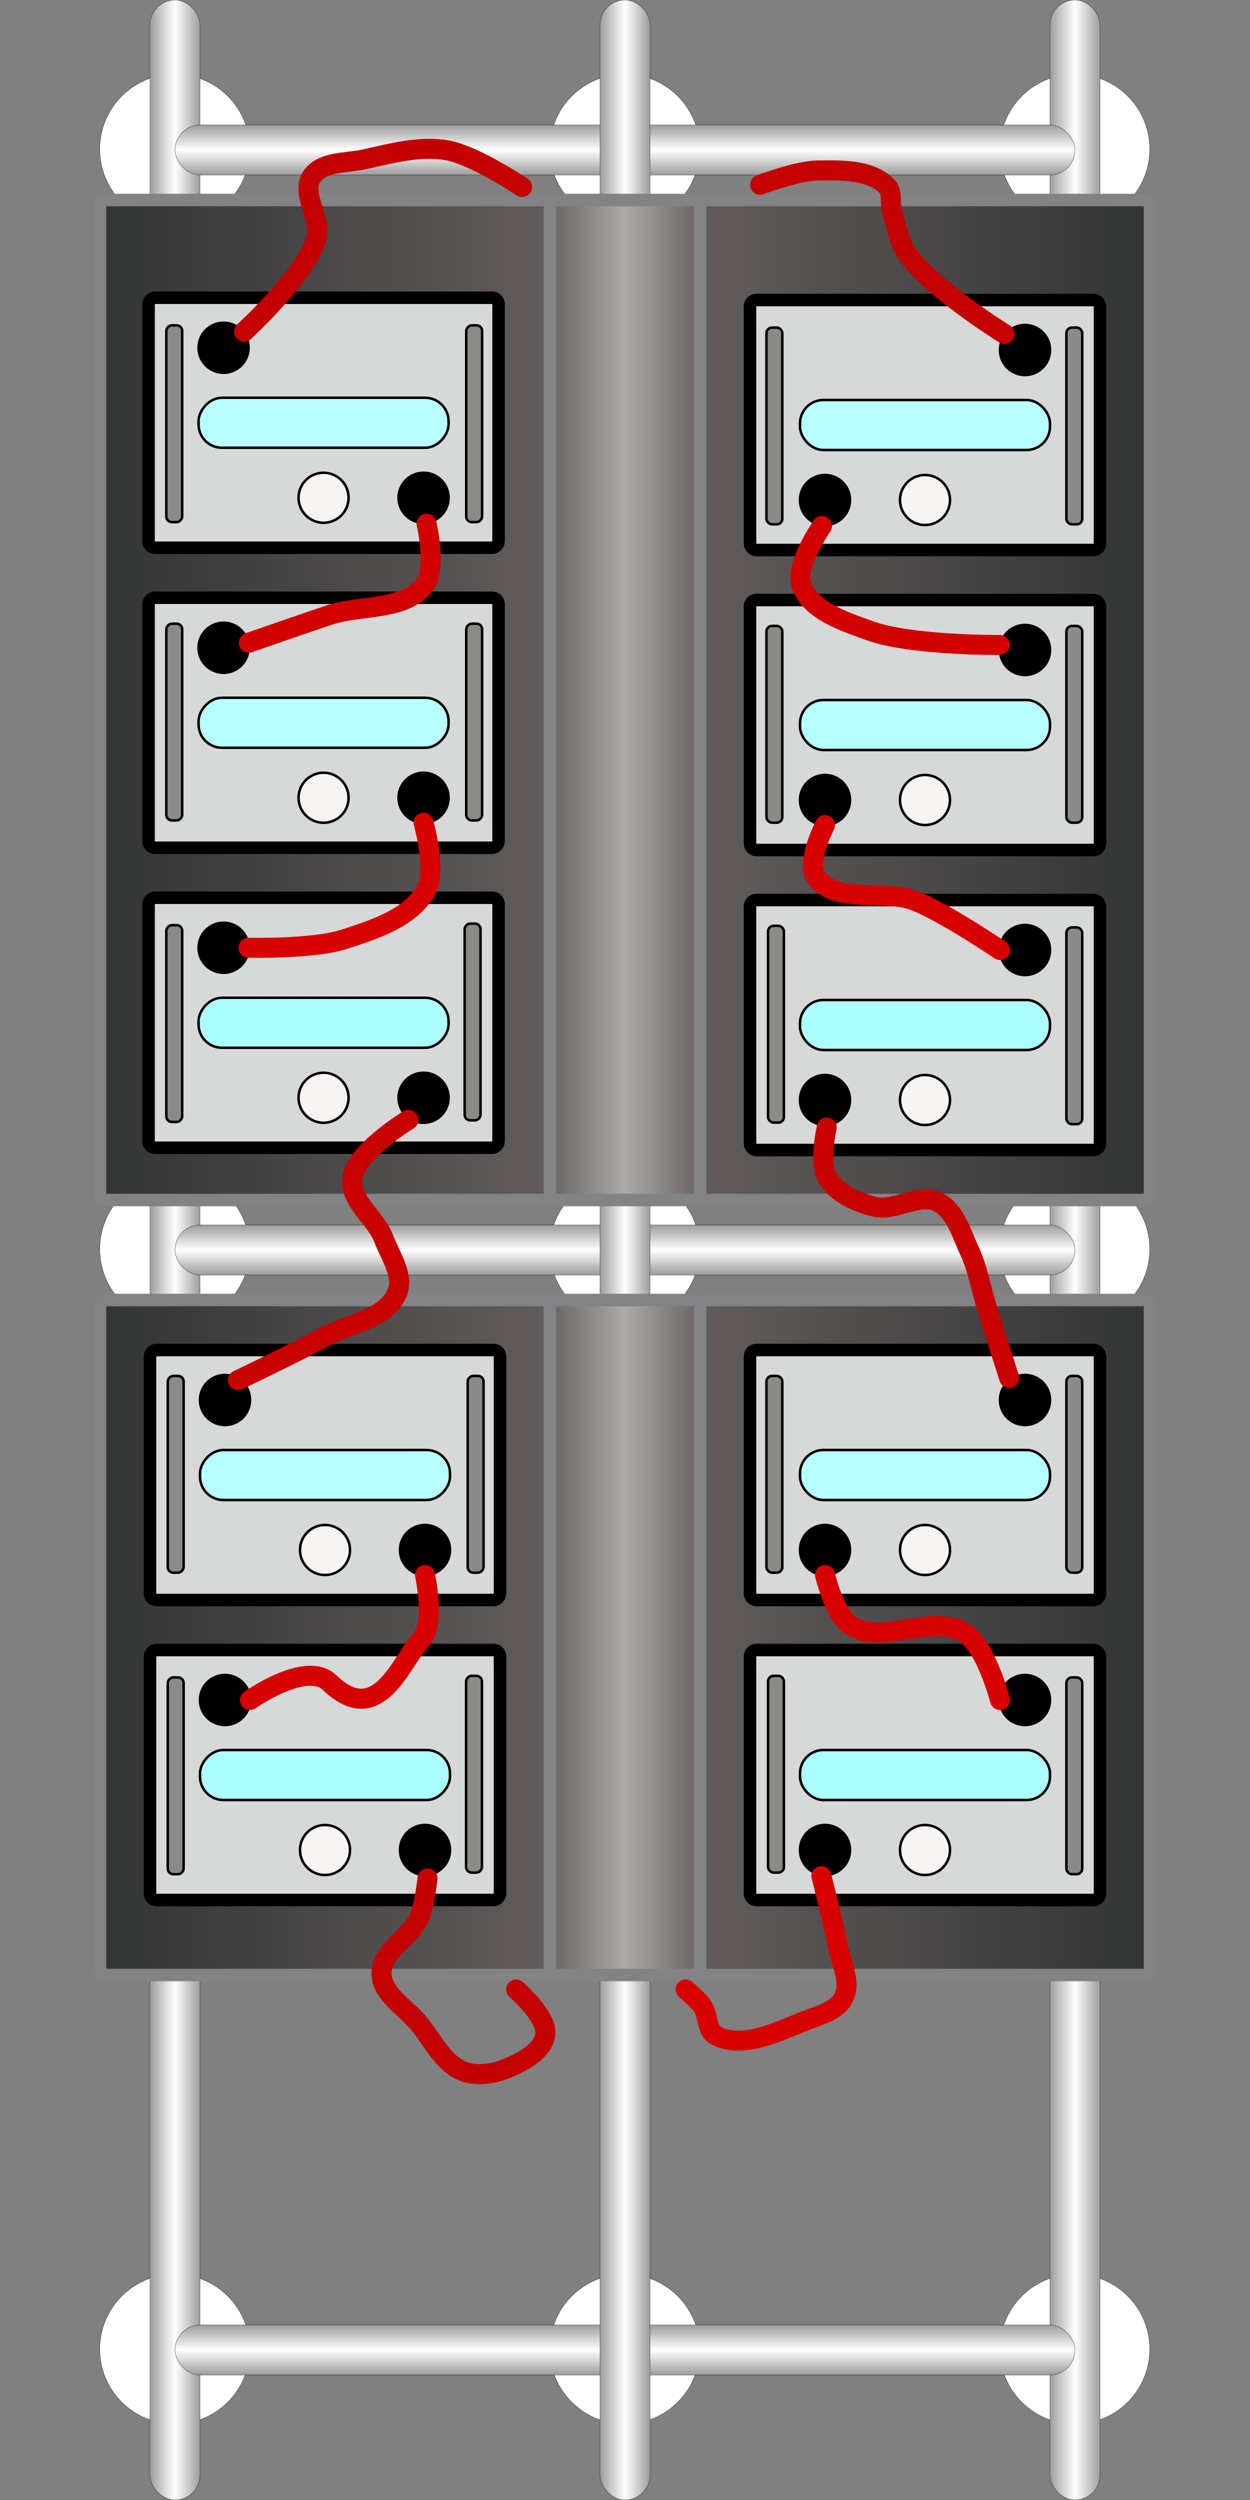 <?xml version="1.0" encoding="UTF-8" standalone="no"?>
<!-- Created with Inkscape (http://www.inkscape.org/) -->

<svg
   xmlns:dc="http://purl.org/dc/elements/1.1/"
   xmlns:cc="http://creativecommons.org/ns#"
   xmlns:rdf="http://www.w3.org/1999/02/22-rdf-syntax-ns#"
   xmlns:svg="http://www.w3.org/2000/svg"
   xmlns="http://www.w3.org/2000/svg"
   xmlns:xlink="http://www.w3.org/1999/xlink"
   xmlns:sodipodi="http://sodipodi.sourceforge.net/DTD/sodipodi-0.dtd"
   xmlns:inkscape="http://www.inkscape.org/namespaces/inkscape"
   width="500"
   height="1000"
   id="svg2"
   version="1.1"
   inkscape:version="0.47 r22583"
   sodipodi:docname="small_battery_array.svg">
  <rect width="100%" height="100%" fill="#808080" stroke="none"/>
  <defs
     id="defs4">
    <linearGradient
       id="linearGradient4248">
      <stop
         style="stop-color:#635c5c;stop-opacity:1;"
         offset="0"
         id="stop4250" />
      <stop
         style="stop-color:#313333;stop-opacity:1;"
         offset="1"
         id="stop4252" />
    </linearGradient>
    <linearGradient
       id="linearGradient4230">
      <stop
         style="stop-color:#635c5c;stop-opacity:1;"
         offset="0"
         id="stop4232" />
      <stop
         id="stop4238"
         offset="0.5"
         style="stop-color:#ada9a9;stop-opacity:1;" />
      <stop
         style="stop-color:#635c5c;stop-opacity:1;"
         offset="1"
         id="stop4234" />
    </linearGradient>
    <linearGradient
       id="linearGradient3617">
      <stop
         style="stop-color:#9d9d9d;stop-opacity:1;"
         offset="0"
         id="stop3619" />
      <stop
         id="stop3625"
         offset="0.5"
         style="stop-color:#ffffff;stop-opacity:1;" />
      <stop
         style="stop-color:#9d9d9d;stop-opacity:1;"
         offset="1"
         id="stop3621" />
    </linearGradient>
    <linearGradient
       inkscape:collect="always"
       xlink:href="#linearGradient3617"
       id="linearGradient3623"
       x1="239.938"
       y1="500"
       x2="260.062"
       y2="500"
       gradientUnits="userSpaceOnUse" />
    <linearGradient
       inkscape:collect="always"
       xlink:href="#linearGradient3617"
       id="linearGradient3629"
       gradientUnits="userSpaceOnUse"
       x1="239.938"
       y1="500"
       x2="260.062"
       y2="500"
       gradientTransform="translate(180,52.362)" />
    <linearGradient
       inkscape:collect="always"
       xlink:href="#linearGradient3617"
       id="linearGradient3633"
       gradientUnits="userSpaceOnUse"
       gradientTransform="translate(-180,52.362)"
       x1="239.938"
       y1="500"
       x2="260.062"
       y2="500" />
    <linearGradient
       inkscape:collect="always"
       xlink:href="#linearGradient3617"
       id="linearGradient3663"
       x1="340"
       y1="70"
       x2="340"
       y2="50"
       gradientUnits="userSpaceOnUse" />
    <linearGradient
       inkscape:collect="always"
       xlink:href="#linearGradient3617"
       id="linearGradient3669"
       gradientUnits="userSpaceOnUse"
       x1="340"
       y1="70"
       x2="340"
       y2="50"
       gradientTransform="translate(-180,52.362)" />
    <linearGradient
       inkscape:collect="always"
       xlink:href="#linearGradient3617"
       id="linearGradient3677"
       gradientUnits="userSpaceOnUse"
       x1="340"
       y1="70"
       x2="340"
       y2="50"
       gradientTransform="translate(0,492.362)" />
    <linearGradient
       inkscape:collect="always"
       xlink:href="#linearGradient3617"
       id="linearGradient3679"
       gradientUnits="userSpaceOnUse"
       gradientTransform="translate(-180,492.362)"
       x1="340"
       y1="70"
       x2="340"
       y2="50" />
    <linearGradient
       inkscape:collect="always"
       xlink:href="#linearGradient3617"
       id="linearGradient3685"
       gradientUnits="userSpaceOnUse"
       gradientTransform="translate(0,932.362)"
       x1="340"
       y1="70"
       x2="340"
       y2="50" />
    <linearGradient
       inkscape:collect="always"
       xlink:href="#linearGradient3617"
       id="linearGradient3687"
       gradientUnits="userSpaceOnUse"
       gradientTransform="translate(-180,932.362)"
       x1="340"
       y1="70"
       x2="340"
       y2="50" />
    <linearGradient
       inkscape:collect="always"
       xlink:href="#linearGradient4230"
       id="linearGradient4236"
       x1="217.5"
       y1="280"
       x2="282.5"
       y2="280"
       gradientUnits="userSpaceOnUse" />
    <linearGradient
       inkscape:collect="always"
       xlink:href="#linearGradient4230"
       id="linearGradient4246"
       gradientUnits="userSpaceOnUse"
       x1="217.5"
       y1="280"
       x2="282.5"
       y2="280"
       gradientTransform="translate(0,440)" />
    <linearGradient
       inkscape:collect="always"
       xlink:href="#linearGradient4248"
       id="linearGradient4254"
       x1="277.5"
       y1="280"
       x2="462.5"
       y2="280"
       gradientUnits="userSpaceOnUse" />
    <linearGradient
       inkscape:collect="always"
       xlink:href="#linearGradient4248"
       id="linearGradient4262"
       x1="37.5"
       y1="280"
       x2="222.5"
       y2="280"
       gradientUnits="userSpaceOnUse"
       gradientTransform="translate(-260,0)" />
    <linearGradient
       inkscape:collect="always"
       xlink:href="#linearGradient4248"
       id="linearGradient4270"
       x1="37.5"
       y1="720"
       x2="222.5"
       y2="720"
       gradientUnits="userSpaceOnUse"
       gradientTransform="translate(-260,0)" />
    <linearGradient
       inkscape:collect="always"
       xlink:href="#linearGradient4248"
       id="linearGradient4278"
       x1="277.5"
       y1="720"
       x2="462.5"
       y2="720"
       gradientUnits="userSpaceOnUse" />
  </defs>
  <sodipodi:namedview
     id="base"
     pagecolor="#ffffff"
     bordercolor="#666666"
     borderopacity="1.0"
     inkscape:pageopacity="0.0"
     inkscape:pageshadow="2"
     inkscape:zoom="0.557"
     inkscape:cx="-73.159785"
     inkscape:cy="591.00883"
     inkscape:document-units="px"
     inkscape:current-layer="layer2"
     showgrid="true"
     showguides="true"
     inkscape:guide-bbox="true"
     inkscape:snap-global="false"
     inkscape:window-width="1440"
     inkscape:window-height="825"
     inkscape:window-x="0"
     inkscape:window-y="24"
     inkscape:window-maximized="1"
     inkscape:snap-to-guides="false"
     inkscape:snap-grids="true">
    <inkscape:grid
       type="xygrid"
       id="grid2816"
       empspacing="5"
       visible="true"
       enabled="true"
       snapvisiblegridlinesonly="true" />
    <sodipodi:guide
       orientation="1,0"
       position="249.551,694.794"
       id="guide2818" />
    <sodipodi:guide
       orientation="0,1"
       position="-10.772,499.102"
       id="guide2820" />
  </sodipodi:namedview>
  <g
     inkscape:groupmode="layer"
     id="layer2"
     inkscape:label="foundation">
    <rect
       style="fill:#5c5c5d;fill-opacity:0;fill-rule:nonzero;stroke:#444442;stroke-width:1;stroke-linecap:round;stroke-linejoin:miter;stroke-miterlimit:4;stroke-opacity:0;stroke-dasharray:none;stroke-dashoffset:0"
       id="rect3723"
       width="502.693"
       height="1003.591"
       x="1.795"
       y="-1.795" />
  </g>
  <g
     inkscape:label="frame"
     inkscape:groupmode="layer"
     id="layer1"
     transform="translate(0,-52.362)"
     sodipodi:insensitive="true"
     style="display:inline">
    <path
       sodipodi:type="arc"
       style="fill:#ffffff;fill-opacity:1;fill-rule:nonzero;stroke:#000000;stroke-width:0.1;stroke-linecap:round;stroke-linejoin:miter;stroke-miterlimit:4;stroke-opacity:1;stroke-dasharray:none;stroke-dashoffset:0"
       id="path3635"
       sodipodi:cx="249.55116"
       sodipodi:cy="940.75403"
       sodipodi:rx="28.725311"
       sodipodi:ry="28.725311"
       d="m 278.276,940.754 a 28.725,28.725 0 1 1 -57.451,0 28.725,28.725 0 1 1 57.451,0 z"
       transform="matrix(1.044,0,0,1.044,-10.625,9.863)" />
    <path
       transform="matrix(1.044,0,0,1.044,-10.625,-430.137)"
       d="m 278.276,940.754 a 28.725,28.725 0 1 1 -57.451,0 28.725,28.725 0 1 1 57.451,0 z"
       sodipodi:ry="28.725311"
       sodipodi:rx="28.725311"
       sodipodi:cy="940.75403"
       sodipodi:cx="249.55116"
       id="path3639"
       style="fill:#ffffff;fill-opacity:1;fill-rule:nonzero;stroke:#000000;stroke-width:0.1;stroke-linecap:round;stroke-linejoin:miter;stroke-miterlimit:4;stroke-opacity:1;stroke-dasharray:none;stroke-dashoffset:0"
       sodipodi:type="arc" />
    <path
       sodipodi:type="arc"
       style="fill:#ffffff;fill-opacity:1;fill-rule:nonzero;stroke:#000000;stroke-width:0.1;stroke-linecap:round;stroke-linejoin:miter;stroke-miterlimit:4;stroke-opacity:1;stroke-dasharray:none;stroke-dashoffset:0"
       id="path3641"
       sodipodi:cx="249.55116"
       sodipodi:cy="940.75403"
       sodipodi:rx="28.725311"
       sodipodi:ry="28.725311"
       d="m 278.276,940.754 a 28.725,28.725 0 1 1 -57.451,0 28.725,28.725 0 1 1 57.451,0 z"
       transform="matrix(1.044,0,0,1.044,-10.625,-870.137)" />
    <path
       transform="matrix(1.044,0,0,1.044,-190.625,-870.137)"
       d="m 278.276,940.754 a 28.725,28.725 0 1 1 -57.451,0 28.725,28.725 0 1 1 57.451,0 z"
       sodipodi:ry="28.725311"
       sodipodi:rx="28.725311"
       sodipodi:cy="940.75403"
       sodipodi:cx="249.55116"
       id="path3643"
       style="fill:#ffffff;fill-opacity:1;fill-rule:nonzero;stroke:#000000;stroke-width:0.1;stroke-linecap:round;stroke-linejoin:miter;stroke-miterlimit:4;stroke-opacity:1;stroke-dasharray:none;stroke-dashoffset:0"
       sodipodi:type="arc" />
    <path
       sodipodi:type="arc"
       style="fill:#ffffff;fill-opacity:1;fill-rule:nonzero;stroke:#000000;stroke-width:0.1;stroke-linecap:round;stroke-linejoin:miter;stroke-miterlimit:4;stroke-opacity:1;stroke-dasharray:none;stroke-dashoffset:0"
       id="path3645"
       sodipodi:cx="249.55116"
       sodipodi:cy="940.75403"
       sodipodi:rx="28.725311"
       sodipodi:ry="28.725311"
       d="m 278.276,940.754 a 28.725,28.725 0 1 1 -57.451,0 28.725,28.725 0 1 1 57.451,0 z"
       transform="matrix(1.044,0,0,1.044,169.375,-870.137)" />
    <path
       sodipodi:type="arc"
       style="fill:#ffffff;fill-opacity:1;fill-rule:nonzero;stroke:#000000;stroke-width:0.1;stroke-linecap:round;stroke-linejoin:miter;stroke-miterlimit:4;stroke-opacity:1;stroke-dasharray:none;stroke-dashoffset:0"
       id="path3647"
       sodipodi:cx="249.55116"
       sodipodi:cy="940.75403"
       sodipodi:rx="28.725311"
       sodipodi:ry="28.725311"
       d="m 278.276,940.754 a 28.725,28.725 0 1 1 -57.451,0 28.725,28.725 0 1 1 57.451,0 z"
       transform="matrix(1.044,0,0,1.044,-190.625,-430.137)" />
    <path
       transform="matrix(1.044,0,0,1.044,169.375,-430.137)"
       d="m 278.276,940.754 a 28.725,28.725 0 1 1 -57.451,0 28.725,28.725 0 1 1 57.451,0 z"
       sodipodi:ry="28.725311"
       sodipodi:rx="28.725311"
       sodipodi:cy="940.75403"
       sodipodi:cx="249.55116"
       id="path3649"
       style="fill:#ffffff;fill-opacity:1;fill-rule:nonzero;stroke:#000000;stroke-width:0.1;stroke-linecap:round;stroke-linejoin:miter;stroke-miterlimit:4;stroke-opacity:1;stroke-dasharray:none;stroke-dashoffset:0"
       sodipodi:type="arc" />
    <path
       transform="matrix(1.044,0,0,1.044,-190.625,9.863)"
       d="m 278.276,940.754 a 28.725,28.725 0 1 1 -57.451,0 28.725,28.725 0 1 1 57.451,0 z"
       sodipodi:ry="28.725311"
       sodipodi:rx="28.725311"
       sodipodi:cy="940.75403"
       sodipodi:cx="249.55116"
       id="path3651"
       style="fill:#ffffff;fill-opacity:1;fill-rule:nonzero;stroke:#000000;stroke-width:0.1;stroke-linecap:round;stroke-linejoin:miter;stroke-miterlimit:4;stroke-opacity:1;stroke-dasharray:none;stroke-dashoffset:0"
       sodipodi:type="arc" />
    <path
       transform="matrix(1.044,0,0,1.044,169.375,9.863)"
       d="m 278.276,940.754 a 28.725,28.725 0 1 1 -57.451,0 28.725,28.725 0 1 1 57.451,0 z"
       sodipodi:ry="28.725311"
       sodipodi:rx="28.725311"
       sodipodi:cy="940.75403"
       sodipodi:cx="249.55116"
       id="path3653"
       style="fill:#ffffff;fill-opacity:1;fill-rule:nonzero;stroke:#000000;stroke-width:0.1;stroke-linecap:round;stroke-linejoin:miter;stroke-miterlimit:4;stroke-opacity:1;stroke-dasharray:none;stroke-dashoffset:0"
       sodipodi:type="arc" />
    <rect
       ry="10"
       y="52.362"
       x="420"
       height="1000"
       width="20"
       id="rect3627"
       style="fill:url(#linearGradient3629);fill-opacity:1;fill-rule:nonzero;stroke:#000000;stroke-width:0.1;stroke-linecap:round;stroke-linejoin:miter;stroke-miterlimit:4;stroke-opacity:1;stroke-dasharray:none;stroke-dashoffset:0" />
    <rect
       style="fill:url(#linearGradient3633);fill-opacity:1;fill-rule:nonzero;stroke:#000000;stroke-width:0.1;stroke-linecap:round;stroke-linejoin:miter;stroke-miterlimit:4;stroke-opacity:1;stroke-dasharray:none;stroke-dashoffset:0"
       id="rect3631"
       width="20"
       height="1000"
       x="60"
       y="52.362"
       ry="10" />
    <rect
       style="fill:url(#linearGradient3663);fill-opacity:1;fill-rule:nonzero;stroke:#000000;stroke-width:0.1;stroke-linecap:round;stroke-linejoin:miter;stroke-miterlimit:4;stroke-opacity:1;stroke-dasharray:none;stroke-dashoffset:0"
       id="rect3655"
       width="180"
       height="20"
       x="250"
       y="50"
       transform="translate(0,52.362)"
       ry="10" />
    <rect
       y="102.362"
       x="70"
       height="20"
       width="180"
       id="rect3667"
       style="fill:url(#linearGradient3669);fill-opacity:1;fill-rule:nonzero;stroke:#000000;stroke-width:0.1;stroke-linecap:round;stroke-linejoin:miter;stroke-miterlimit:4;stroke-opacity:1;stroke-dasharray:none;stroke-dashoffset:0"
       ry="10" />
    <rect
       ry="10"
       y="542.362"
       x="250"
       height="20"
       width="180"
       id="rect3673"
       style="fill:url(#linearGradient3677);fill-opacity:1;fill-rule:nonzero;stroke:#000000;stroke-width:0.1;stroke-linecap:round;stroke-linejoin:miter;stroke-miterlimit:4;stroke-opacity:1;stroke-dasharray:none;stroke-dashoffset:0" />
    <rect
       ry="10"
       style="fill:url(#linearGradient3679);fill-opacity:1;fill-rule:nonzero;stroke:#000000;stroke-width:0.1;stroke-linecap:round;stroke-linejoin:miter;stroke-miterlimit:4;stroke-opacity:1;stroke-dasharray:none;stroke-dashoffset:0"
       id="rect3675"
       width="180"
       height="20"
       x="70"
       y="542.362" />
    <rect
       style="fill:url(#linearGradient3685);fill-opacity:1;fill-rule:nonzero;stroke:#000000;stroke-width:0.1;stroke-linecap:round;stroke-linejoin:miter;stroke-miterlimit:4;stroke-opacity:1;stroke-dasharray:none;stroke-dashoffset:0"
       id="rect3681"
       width="180"
       height="20"
       x="250"
       y="982.362"
       ry="10" />
    <rect
       y="982.362"
       x="70"
       height="20"
       width="180"
       id="rect3683"
       style="fill:url(#linearGradient3687);fill-opacity:1;fill-rule:nonzero;stroke:#000000;stroke-width:0.1;stroke-linecap:round;stroke-linejoin:miter;stroke-miterlimit:4;stroke-opacity:1;stroke-dasharray:none;stroke-dashoffset:0"
       ry="10" />
    <rect
       style="fill:url(#linearGradient3623);fill-opacity:1;fill-rule:nonzero;stroke:#000000;stroke-width:0.1;stroke-linecap:round;stroke-linejoin:miter;stroke-miterlimit:4;stroke-opacity:1;stroke-dasharray:none;stroke-dashoffset:0"
       id="rect2843"
       width="20"
       height="1000"
       x="240"
       y="0"
       transform="translate(0,52.362)"
       ry="10" />
  </g>
  <g
     inkscape:groupmode="layer"
     id="layer5"
     inkscape:label="battery frame"
     sodipodi:insensitive="true"
     style="display:inline">
    <rect
       style="fill:url(#linearGradient4254);fill-opacity:1;fill-rule:nonzero;stroke:#838385;stroke-width:5;stroke-linecap:round;stroke-linejoin:miter;stroke-miterlimit:4;stroke-opacity:1;stroke-dasharray:none;stroke-dashoffset:0"
       id="rect4224"
       width="180"
       height="400"
       x="280"
       y="80"
       ry="2.539" />
    <rect
       ry="2.539"
       y="80"
       x="-220"
       height="400"
       width="180"
       id="rect4226"
       style="fill:url(#linearGradient4262);fill-opacity:1;fill-rule:nonzero;stroke:#838385;stroke-width:5;stroke-linecap:round;stroke-linejoin:miter;stroke-miterlimit:4;stroke-opacity:1;stroke-dasharray:none;stroke-dashoffset:0"
       transform="scale(-1,1)" />
    <rect
       style="fill:url(#linearGradient4236);fill-opacity:1;fill-rule:nonzero;stroke:#838385;stroke-width:5;stroke-linecap:round;stroke-linejoin:miter;stroke-miterlimit:4;stroke-opacity:1;stroke-dasharray:none;stroke-dashoffset:0"
       id="rect4228"
       width="60"
       height="400"
       x="220"
       y="80"
       ry="2.539" />
    <rect
       ry="2.539"
       y="520"
       x="280"
       height="270"
       width="180"
       id="rect4240"
       style="fill:url(#linearGradient4278);fill-opacity:1;fill-rule:nonzero;stroke:#838385;stroke-width:5;stroke-linecap:round;stroke-linejoin:miter;stroke-miterlimit:4;stroke-opacity:1;stroke-dasharray:none;stroke-dashoffset:0" />
    <rect
       style="fill:url(#linearGradient4270);fill-opacity:1;fill-rule:nonzero;stroke:#838385;stroke-width:5;stroke-linecap:round;stroke-linejoin:miter;stroke-miterlimit:4;stroke-opacity:1;stroke-dasharray:none;stroke-dashoffset:0"
       id="rect4242"
       width="180"
       height="270"
       x="-220"
       y="520"
       ry="2.539"
       transform="scale(-1,1)" />
    <rect
       ry="2.539"
       y="520"
       x="220"
       height="270"
       width="60"
       id="rect4244"
       style="fill:url(#linearGradient4246);fill-opacity:1;fill-rule:nonzero;stroke:#838385;stroke-width:5;stroke-linecap:round;stroke-linejoin:miter;stroke-miterlimit:4;stroke-opacity:1;stroke-dasharray:none;stroke-dashoffset:0" />
  </g>
  <g
     inkscape:groupmode="layer"
     id="layer6"
     inkscape:label="batteries"
     style="display:inline"
     sodipodi:insensitive="true">
    <rect
       style="fill:#d7d8d8;fill-opacity:1;fill-rule:nonzero;stroke:#000000;stroke-width:5;stroke-linecap:round;stroke-linejoin:miter;stroke-miterlimit:4;stroke-opacity:1;stroke-dasharray:none;stroke-dashoffset:0"
       id="rect4281"
       width="140"
       height="100"
       x="300"
       y="360"
       ry="2.539" />
    <path
       sodipodi:type="arc"
       style="fill:#000000;fill-opacity:1;fill-rule:nonzero;stroke:#000000;stroke-width:1;stroke-linecap:round;stroke-linejoin:miter;stroke-miterlimit:4;stroke-opacity:1;stroke-dasharray:none;stroke-dashoffset:0"
       id="path4287"
       sodipodi:cx="330"
       sodipodi:cy="430"
       sodipodi:rx="10"
       sodipodi:ry="10"
       d="m 340,430 a 10,10 0 1 1 -20,0 10,10 0 1 1 20,0 z"
       transform="translate(0,10)" />
    <rect
       style="fill:#adffff;fill-opacity:1;fill-rule:nonzero;stroke:#000000;stroke-width:1;stroke-linecap:round;stroke-linejoin:miter;stroke-miterlimit:4;stroke-opacity:1;stroke-dasharray:none;stroke-dashoffset:0"
       id="rect4289"
       width="100"
       height="20"
       x="320"
       y="400"
       ry="9.365" />
    <path
       transform="translate(40,10)"
       d="m 340,430 a 10,10 0 1 1 -20,0 10,10 0 1 1 20,0 z"
       sodipodi:ry="10"
       sodipodi:rx="10"
       sodipodi:cy="430"
       sodipodi:cx="330"
       id="path4291"
       style="fill:#f8f3f3;fill-opacity:1;fill-rule:nonzero;stroke:#000000;stroke-width:1;stroke-linecap:round;stroke-linejoin:miter;stroke-miterlimit:4;stroke-opacity:1;stroke-dasharray:none;stroke-dashoffset:0"
       sodipodi:type="arc" />
    <path
       sodipodi:type="arc"
       style="fill:#000000;fill-opacity:1;fill-rule:nonzero;stroke:#000000;stroke-width:1;stroke-linecap:round;stroke-linejoin:miter;stroke-miterlimit:4;stroke-opacity:1;stroke-dasharray:none;stroke-dashoffset:0"
       id="path4293"
       sodipodi:cx="330"
       sodipodi:cy="430"
       sodipodi:rx="10"
       sodipodi:ry="10"
       d="m 340,430 a 10,10 0 1 1 -20,0 10,10 0 1 1 20,0 z"
       transform="translate(80,-50)" />
    <rect
       ry="2.539"
       y="240"
       x="300"
       height="100"
       width="140"
       id="rect4295"
       style="fill:#d7d8d8;fill-opacity:1;fill-rule:nonzero;stroke:#000000;stroke-width:5;stroke-linecap:round;stroke-linejoin:miter;stroke-miterlimit:4;stroke-opacity:1;stroke-dasharray:none;stroke-dashoffset:0" />
    <path
       transform="translate(0,-110)"
       d="m 340,430 a 10,10 0 1 1 -20,0 10,10 0 1 1 20,0 z"
       sodipodi:ry="10"
       sodipodi:rx="10"
       sodipodi:cy="430"
       sodipodi:cx="330"
       id="path4297"
       style="fill:#000000;fill-opacity:1;fill-rule:nonzero;stroke:#000000;stroke-width:1;stroke-linecap:round;stroke-linejoin:miter;stroke-miterlimit:4;stroke-opacity:1;stroke-dasharray:none;stroke-dashoffset:0"
       sodipodi:type="arc" />
    <rect
       ry="9.365"
       y="280"
       x="320"
       height="20"
       width="100"
       id="rect4299"
       style="fill:#b7ffff;fill-opacity:1;fill-rule:nonzero;stroke:#000000;stroke-width:1;stroke-linecap:round;stroke-linejoin:miter;stroke-miterlimit:4;stroke-opacity:1;stroke-dasharray:none;stroke-dashoffset:0" />
    <path
       sodipodi:type="arc"
       style="fill:#f8f3f3;fill-opacity:1;fill-rule:nonzero;stroke:#000000;stroke-width:1;stroke-linecap:round;stroke-linejoin:miter;stroke-miterlimit:4;stroke-opacity:1;stroke-dasharray:none;stroke-dashoffset:0"
       id="path4301"
       sodipodi:cx="330"
       sodipodi:cy="430"
       sodipodi:rx="10"
       sodipodi:ry="10"
       d="m 340,430 a 10,10 0 1 1 -20,0 10,10 0 1 1 20,0 z"
       transform="translate(40,-110)" />
    <path
       transform="translate(80,-170)"
       d="m 340,430 a 10,10 0 1 1 -20,0 10,10 0 1 1 20,0 z"
       sodipodi:ry="10"
       sodipodi:rx="10"
       sodipodi:cy="430"
       sodipodi:cx="330"
       id="path4303"
       style="fill:#000000;fill-opacity:1;fill-rule:nonzero;stroke:#000000;stroke-width:1;stroke-linecap:round;stroke-linejoin:miter;stroke-miterlimit:4;stroke-opacity:1;stroke-dasharray:none;stroke-dashoffset:0"
       sodipodi:type="arc" />
    <rect
       style="fill:#d7d8d8;fill-opacity:1;fill-rule:nonzero;stroke:#000000;stroke-width:5;stroke-linecap:round;stroke-linejoin:miter;stroke-miterlimit:4;stroke-opacity:1;stroke-dasharray:none;stroke-dashoffset:0"
       id="rect4305"
       width="140"
       height="100"
       x="300"
       y="120"
       ry="2.539" />
    <path
       sodipodi:type="arc"
       style="fill:#000000;fill-opacity:1;fill-rule:nonzero;stroke:#000000;stroke-width:1;stroke-linecap:round;stroke-linejoin:miter;stroke-miterlimit:4;stroke-opacity:1;stroke-dasharray:none;stroke-dashoffset:0"
       id="path4307"
       sodipodi:cx="330"
       sodipodi:cy="430"
       sodipodi:rx="10"
       sodipodi:ry="10"
       d="m 340,430 a 10,10 0 1 1 -20,0 10,10 0 1 1 20,0 z"
       transform="translate(0,-230)" />
    <rect
       style="fill:#b8ffff;fill-opacity:1;fill-rule:nonzero;stroke:#000000;stroke-width:1;stroke-linecap:round;stroke-linejoin:miter;stroke-miterlimit:4;stroke-opacity:1;stroke-dasharray:none;stroke-dashoffset:0"
       id="rect4309"
       width="100"
       height="20"
       x="320"
       y="160"
       ry="9.365" />
    <path
       transform="translate(40,-230)"
       d="m 340,430 a 10,10 0 1 1 -20,0 10,10 0 1 1 20,0 z"
       sodipodi:ry="10"
       sodipodi:rx="10"
       sodipodi:cy="430"
       sodipodi:cx="330"
       id="path4311"
       style="fill:#f8f3f3;fill-opacity:1;fill-rule:nonzero;stroke:#000000;stroke-width:1;stroke-linecap:round;stroke-linejoin:miter;stroke-miterlimit:4;stroke-opacity:1;stroke-dasharray:none;stroke-dashoffset:0"
       sodipodi:type="arc" />
    <path
       sodipodi:type="arc"
       style="fill:#000000;fill-opacity:1;fill-rule:nonzero;stroke:#000000;stroke-width:1;stroke-linecap:round;stroke-linejoin:miter;stroke-miterlimit:4;stroke-opacity:1;stroke-dasharray:none;stroke-dashoffset:0"
       id="path4313"
       sodipodi:cx="330"
       sodipodi:cy="430"
       sodipodi:rx="10"
       sodipodi:ry="10"
       d="m 340,430 a 10,10 0 1 1 -20,0 10,10 0 1 1 20,0 z"
       transform="translate(80,-290)" />
    <path
       style="fill:none;stroke:#d80000;stroke-width:8;stroke-linecap:round;stroke-linejoin:miter;stroke-miterlimit:4;stroke-opacity:1;stroke-dasharray:none"
       d="m 400,380 c 0,0 -21.633,-14.653 -33.653,-19.521 -12.785,-5.179 -32.696,1.603 -40.156,-10 C 322.436,344.639 330,330 330,330 l 0,0"
       id="path4315"
       sodipodi:nodetypes="caacc" />
    <path
       style="fill:none;stroke:#d30000;stroke-width:8;stroke-linecap:round;stroke-linejoin:miter;stroke-miterlimit:4;stroke-opacity:1;stroke-dasharray:none"
       d="m 399.89,257.982 c 0,0 -35.661,0.294 -52.049,-5.713 -10.303,-3.777 -23.844,-7.99 -27.294,-18.408 -2.608,-7.877 8.252,-23.486 8.252,-23.486"
       id="path4317"
       sodipodi:nodetypes="caac" />
    <rect
       style="fill:#8c8a87;fill-opacity:1;fill-rule:nonzero;stroke:#000000;stroke-width:1;stroke-linecap:round;stroke-linejoin:miter;stroke-miterlimit:4;stroke-opacity:1;stroke-dasharray:none;stroke-dashoffset:0"
       id="rect4327"
       width="6.347"
       height="78.709"
       x="426.549"
       y="370.967"
       ry="2.222" />
    <rect
       ry="2.222"
       y="370.332"
       x="307.217"
       height="78.709"
       width="6.347"
       id="rect4331"
       style="fill:#8c8a87;fill-opacity:1;fill-rule:nonzero;stroke:#000000;stroke-width:1;stroke-linecap:round;stroke-linejoin:miter;stroke-miterlimit:4;stroke-opacity:1;stroke-dasharray:none;stroke-dashoffset:0" />
    <rect
       style="fill:#8c8a87;fill-opacity:1;fill-rule:nonzero;stroke:#000000;stroke-width:1;stroke-linecap:round;stroke-linejoin:miter;stroke-miterlimit:4;stroke-opacity:1;stroke-dasharray:none;stroke-dashoffset:0"
       id="rect4333"
       width="6.347"
       height="78.709"
       x="306.582"
       y="250.365"
       ry="2.222" />
    <rect
       ry="2.222"
       y="250.365"
       x="426.549"
       height="78.709"
       width="6.347"
       id="rect4335"
       style="fill:#8c8a87;fill-opacity:1;fill-rule:nonzero;stroke:#000000;stroke-width:1;stroke-linecap:round;stroke-linejoin:miter;stroke-miterlimit:4;stroke-opacity:1;stroke-dasharray:none;stroke-dashoffset:0" />
    <rect
       style="fill:#8c8a87;fill-opacity:1;fill-rule:nonzero;stroke:#000000;stroke-width:1;stroke-linecap:round;stroke-linejoin:miter;stroke-miterlimit:4;stroke-opacity:1;stroke-dasharray:none;stroke-dashoffset:0"
       id="rect4337"
       width="6.347"
       height="78.709"
       x="426.549"
       y="131.033"
       ry="2.222" />
    <rect
       ry="2.222"
       y="131.033"
       x="306.582"
       height="78.709"
       width="6.347"
       id="rect4339"
       style="fill:#8c8a87;fill-opacity:1;fill-rule:nonzero;stroke:#000000;stroke-width:1;stroke-linecap:round;stroke-linejoin:miter;stroke-miterlimit:4;stroke-opacity:1;stroke-dasharray:none;stroke-dashoffset:0" />
    <path
       style="fill:none;stroke:#c40000;stroke-width:8;stroke-linecap:round;stroke-linejoin:miter;stroke-miterlimit:4;stroke-opacity:1;stroke-dasharray:none"
       d="m 401.794,133.572 c 0,0 -29.11,-18.093 -38.719,-31.737 -3.622,-5.143 -4.668,-11.71 -6.347,-17.773 -0.864,-3.119 0.354,-7.203 -1.904,-9.521 -6.662,-6.838 -18.382,-6.45 -27.929,-6.347 -7.851,0.084 -22.851,5.713 -22.851,5.713"
       id="path4341"
       sodipodi:nodetypes="caaaac" />
    <rect
       ry="2.539"
       y="359.102"
       x="-199.425"
       height="100"
       width="140"
       id="rect4343"
       style="fill:#d7d8d8;fill-opacity:1;fill-rule:nonzero;stroke:#000000;stroke-width:5;stroke-linecap:round;stroke-linejoin:miter;stroke-miterlimit:4;stroke-opacity:1;stroke-dasharray:none;stroke-dashoffset:0"
       transform="scale(-1,1)" />
    <path
       transform="matrix(-1,0,0,1,499.425,9.102)"
       d="m 340,430 a 10,10 0 1 1 -20,0 10,10 0 1 1 20,0 z"
       sodipodi:ry="10"
       sodipodi:rx="10"
       sodipodi:cy="430"
       sodipodi:cx="330"
       id="path4345"
       style="fill:#000000;fill-opacity:1;fill-rule:nonzero;stroke:#000000;stroke-width:1;stroke-linecap:round;stroke-linejoin:miter;stroke-miterlimit:4;stroke-opacity:1;stroke-dasharray:none;stroke-dashoffset:0"
       sodipodi:type="arc" />
    <rect
       ry="9.365"
       y="399.102"
       x="-179.425"
       height="20"
       width="100"
       id="rect4347"
       style="fill:#adffff;fill-opacity:1;fill-rule:nonzero;stroke:#000000;stroke-width:1;stroke-linecap:round;stroke-linejoin:miter;stroke-miterlimit:4;stroke-opacity:1;stroke-dasharray:none;stroke-dashoffset:0"
       transform="scale(-1,1)" />
    <path
       sodipodi:type="arc"
       style="fill:#f8f3f3;fill-opacity:1;fill-rule:nonzero;stroke:#000000;stroke-width:1;stroke-linecap:round;stroke-linejoin:miter;stroke-miterlimit:4;stroke-opacity:1;stroke-dasharray:none;stroke-dashoffset:0"
       id="path4349"
       sodipodi:cx="330"
       sodipodi:cy="430"
       sodipodi:rx="10"
       sodipodi:ry="10"
       d="m 340,430 a 10,10 0 1 1 -20,0 10,10 0 1 1 20,0 z"
       transform="matrix(-1,0,0,1,459.425,9.102)" />
    <path
       transform="matrix(-1,0,0,1,419.425,-50.898)"
       d="m 340,430 a 10,10 0 1 1 -20,0 10,10 0 1 1 20,0 z"
       sodipodi:ry="10"
       sodipodi:rx="10"
       sodipodi:cy="430"
       sodipodi:cx="330"
       id="path4351"
       style="fill:#000000;fill-opacity:1;fill-rule:nonzero;stroke:#000000;stroke-width:1;stroke-linecap:round;stroke-linejoin:miter;stroke-miterlimit:4;stroke-opacity:1;stroke-dasharray:none;stroke-dashoffset:0"
       sodipodi:type="arc" />
    <rect
       style="fill:#d7d8d8;fill-opacity:1;fill-rule:nonzero;stroke:#000000;stroke-width:5;stroke-linecap:round;stroke-linejoin:miter;stroke-miterlimit:4;stroke-opacity:1;stroke-dasharray:none;stroke-dashoffset:0"
       id="rect4353"
       width="140"
       height="100"
       x="-199.425"
       y="239.102"
       ry="2.539"
       transform="scale(-1,1)" />
    <path
       sodipodi:type="arc"
       style="fill:#000000;fill-opacity:1;fill-rule:nonzero;stroke:#000000;stroke-width:1;stroke-linecap:round;stroke-linejoin:miter;stroke-miterlimit:4;stroke-opacity:1;stroke-dasharray:none;stroke-dashoffset:0"
       id="path4355"
       sodipodi:cx="330"
       sodipodi:cy="430"
       sodipodi:rx="10"
       sodipodi:ry="10"
       d="m 340,430 a 10,10 0 1 1 -20,0 10,10 0 1 1 20,0 z"
       transform="matrix(-1,0,0,1,499.425,-110.898)" />
    <rect
       style="fill:#b7ffff;fill-opacity:1;fill-rule:nonzero;stroke:#000000;stroke-width:1;stroke-linecap:round;stroke-linejoin:miter;stroke-miterlimit:4;stroke-opacity:1;stroke-dasharray:none;stroke-dashoffset:0"
       id="rect4357"
       width="100"
       height="20"
       x="-179.425"
       y="279.102"
       ry="9.365"
       transform="scale(-1,1)" />
    <path
       transform="matrix(-1,0,0,1,459.425,-110.898)"
       d="m 340,430 a 10,10 0 1 1 -20,0 10,10 0 1 1 20,0 z"
       sodipodi:ry="10"
       sodipodi:rx="10"
       sodipodi:cy="430"
       sodipodi:cx="330"
       id="path4359"
       style="fill:#f8f3f3;fill-opacity:1;fill-rule:nonzero;stroke:#000000;stroke-width:1;stroke-linecap:round;stroke-linejoin:miter;stroke-miterlimit:4;stroke-opacity:1;stroke-dasharray:none;stroke-dashoffset:0"
       sodipodi:type="arc" />
    <path
       sodipodi:type="arc"
       style="fill:#000000;fill-opacity:1;fill-rule:nonzero;stroke:#000000;stroke-width:1;stroke-linecap:round;stroke-linejoin:miter;stroke-miterlimit:4;stroke-opacity:1;stroke-dasharray:none;stroke-dashoffset:0"
       id="path4361"
       sodipodi:cx="330"
       sodipodi:cy="430"
       sodipodi:rx="10"
       sodipodi:ry="10"
       d="m 340,430 a 10,10 0 1 1 -20,0 10,10 0 1 1 20,0 z"
       transform="matrix(-1,0,0,1,419.425,-170.898)" />
    <rect
       ry="2.539"
       y="119.102"
       x="-199.425"
       height="100"
       width="140"
       id="rect4363"
       style="fill:#d7d8d8;fill-opacity:1;fill-rule:nonzero;stroke:#000000;stroke-width:5;stroke-linecap:round;stroke-linejoin:miter;stroke-miterlimit:4;stroke-opacity:1;stroke-dasharray:none;stroke-dashoffset:0"
       transform="scale(-1,1)" />
    <path
       transform="matrix(-1,0,0,1,499.425,-230.898)"
       d="m 340,430 a 10,10 0 1 1 -20,0 10,10 0 1 1 20,0 z"
       sodipodi:ry="10"
       sodipodi:rx="10"
       sodipodi:cy="430"
       sodipodi:cx="330"
       id="path4365"
       style="fill:#000000;fill-opacity:1;fill-rule:nonzero;stroke:#000000;stroke-width:1;stroke-linecap:round;stroke-linejoin:miter;stroke-miterlimit:4;stroke-opacity:1;stroke-dasharray:none;stroke-dashoffset:0"
       sodipodi:type="arc" />
    <rect
       ry="9.365"
       y="159.102"
       x="-179.425"
       height="20"
       width="100"
       id="rect4367"
       style="fill:#b8ffff;fill-opacity:1;fill-rule:nonzero;stroke:#000000;stroke-width:1;stroke-linecap:round;stroke-linejoin:miter;stroke-miterlimit:4;stroke-opacity:1;stroke-dasharray:none;stroke-dashoffset:0"
       transform="scale(-1,1)" />
    <path
       sodipodi:type="arc"
       style="fill:#f8f3f3;fill-opacity:1;fill-rule:nonzero;stroke:#000000;stroke-width:1;stroke-linecap:round;stroke-linejoin:miter;stroke-miterlimit:4;stroke-opacity:1;stroke-dasharray:none;stroke-dashoffset:0"
       id="path4369"
       sodipodi:cx="330"
       sodipodi:cy="430"
       sodipodi:rx="10"
       sodipodi:ry="10"
       d="m 340,430 a 10,10 0 1 1 -20,0 10,10 0 1 1 20,0 z"
       transform="matrix(-1,0,0,1,459.425,-230.898)" />
    <path
       transform="matrix(-1,0,0,1,419.425,-290.898)"
       d="m 340,430 a 10,10 0 1 1 -20,0 10,10 0 1 1 20,0 z"
       sodipodi:ry="10"
       sodipodi:rx="10"
       sodipodi:cy="430"
       sodipodi:cx="330"
       id="path4371"
       style="fill:#000000;fill-opacity:1;fill-rule:nonzero;stroke:#000000;stroke-width:1;stroke-linecap:round;stroke-linejoin:miter;stroke-miterlimit:4;stroke-opacity:1;stroke-dasharray:none;stroke-dashoffset:0"
       sodipodi:type="arc" />
    <path
       sodipodi:nodetypes="caacc"
       id="path4373"
       d="m 99.425,379.102 c 0,0 26.007,0.593 38.141,-3.363 12.201,-3.978 26.897,-8.571 32.975,-19.874 4.228,-7.864 -1.115,-26.762 -1.115,-26.762 l 0,0"
       style="fill:none;stroke:#d80000;stroke-width:8;stroke-linecap:round;stroke-linejoin:miter;stroke-miterlimit:4;stroke-opacity:1;stroke-dasharray:none" />
    <path
       sodipodi:nodetypes="caac"
       id="path4375"
       d="m 99.536,257.085 c 0,0 21.492,-7.521 32.301,-11.099 12.642,-4.185 30.048,-1.491 38.066,-12.124 4.896,-6.492 0.725,-24.383 0.725,-24.383"
       style="fill:none;stroke:#d30000;stroke-width:8;stroke-linecap:round;stroke-linejoin:miter;stroke-miterlimit:4;stroke-opacity:1;stroke-dasharray:none" />
    <rect
       ry="2.222"
       y="370.069"
       x="-72.876"
       height="78.709"
       width="6.347"
       id="rect4377"
       style="fill:#8c8a87;fill-opacity:1;fill-rule:nonzero;stroke:#000000;stroke-width:1;stroke-linecap:round;stroke-linejoin:miter;stroke-miterlimit:4;stroke-opacity:1;stroke-dasharray:none;stroke-dashoffset:0"
       transform="scale(-1,1)" />
    <rect
       style="fill:#8c8a87;fill-opacity:1;fill-rule:nonzero;stroke:#000000;stroke-width:1;stroke-linecap:round;stroke-linejoin:miter;stroke-miterlimit:4;stroke-opacity:1;stroke-dasharray:none;stroke-dashoffset:0"
       id="rect4379"
       width="6.347"
       height="78.709"
       x="-192.208"
       y="369.435"
       ry="2.222"
       transform="scale(-1,1)" />
    <rect
       ry="2.222"
       y="249.468"
       x="-192.843"
       height="78.709"
       width="6.347"
       id="rect4381"
       style="fill:#8c8a87;fill-opacity:1;fill-rule:nonzero;stroke:#000000;stroke-width:1;stroke-linecap:round;stroke-linejoin:miter;stroke-miterlimit:4;stroke-opacity:1;stroke-dasharray:none;stroke-dashoffset:0"
       transform="scale(-1,1)" />
    <rect
       style="fill:#8c8a87;fill-opacity:1;fill-rule:nonzero;stroke:#000000;stroke-width:1;stroke-linecap:round;stroke-linejoin:miter;stroke-miterlimit:4;stroke-opacity:1;stroke-dasharray:none;stroke-dashoffset:0"
       id="rect4383"
       width="6.347"
       height="78.709"
       x="-72.876"
       y="249.468"
       ry="2.222"
       transform="scale(-1,1)" />
    <rect
       ry="2.222"
       y="130.135"
       x="-72.876"
       height="78.709"
       width="6.347"
       id="rect4385"
       style="fill:#8c8a87;fill-opacity:1;fill-rule:nonzero;stroke:#000000;stroke-width:1;stroke-linecap:round;stroke-linejoin:miter;stroke-miterlimit:4;stroke-opacity:1;stroke-dasharray:none;stroke-dashoffset:0"
       transform="scale(-1,1)" />
    <rect
       style="fill:#8c8a87;fill-opacity:1;fill-rule:nonzero;stroke:#000000;stroke-width:1;stroke-linecap:round;stroke-linejoin:miter;stroke-miterlimit:4;stroke-opacity:1;stroke-dasharray:none;stroke-dashoffset:0"
       id="rect4387"
       width="6.347"
       height="78.709"
       x="-192.843"
       y="130.135"
       ry="2.222"
       transform="scale(-1,1)" />
    <path
       sodipodi:nodetypes="caaaac"
       id="path4389"
       d="m 97.631,132.674 c 0,0 24.279,-22.132 28.845,-37.123 2.429,-7.976 -6.383,-18.034 -1.732,-24.954 4.063,-6.044 13.637,-5.285 20.755,-6.828 10.918,-2.368 22.31,-5.576 33.315,-3.654 10.978,1.916 30.032,14.689 30.032,14.689"
       style="fill:none;stroke:#c40000;stroke-width:8;stroke-linecap:round;stroke-linejoin:miter;stroke-miterlimit:4;stroke-opacity:1;stroke-dasharray:none" />
    <rect
       ry="2.539"
       y="660"
       x="300"
       height="100"
       width="140"
       id="rect4391"
       style="fill:#d7d8d8;fill-opacity:1;fill-rule:nonzero;stroke:#000000;stroke-width:5;stroke-linecap:round;stroke-linejoin:miter;stroke-miterlimit:4;stroke-opacity:1;stroke-dasharray:none;stroke-dashoffset:0" />
    <path
       transform="translate(1.2207031e-4,310)"
       d="m 340,430 a 10,10 0 1 1 -20,0 10,10 0 1 1 20,0 z"
       sodipodi:ry="10"
       sodipodi:rx="10"
       sodipodi:cy="430"
       sodipodi:cx="330"
       id="path4393"
       style="fill:#000000;fill-opacity:1;fill-rule:nonzero;stroke:#000000;stroke-width:1;stroke-linecap:round;stroke-linejoin:miter;stroke-miterlimit:4;stroke-opacity:1;stroke-dasharray:none;stroke-dashoffset:0"
       sodipodi:type="arc" />
    <rect
       ry="9.365"
       y="700"
       x="320"
       height="20"
       width="100"
       id="rect4395"
       style="fill:#adffff;fill-opacity:1;fill-rule:nonzero;stroke:#000000;stroke-width:1;stroke-linecap:round;stroke-linejoin:miter;stroke-miterlimit:4;stroke-opacity:1;stroke-dasharray:none;stroke-dashoffset:0" />
    <path
       sodipodi:type="arc"
       style="fill:#f8f3f3;fill-opacity:1;fill-rule:nonzero;stroke:#000000;stroke-width:1;stroke-linecap:round;stroke-linejoin:miter;stroke-miterlimit:4;stroke-opacity:1;stroke-dasharray:none;stroke-dashoffset:0"
       id="path4397"
       sodipodi:cx="330"
       sodipodi:cy="430"
       sodipodi:rx="10"
       sodipodi:ry="10"
       d="m 340,430 a 10,10 0 1 1 -20,0 10,10 0 1 1 20,0 z"
       transform="translate(40,310)" />
    <path
       transform="translate(80,250)"
       d="m 340,430 a 10,10 0 1 1 -20,0 10,10 0 1 1 20,0 z"
       sodipodi:ry="10"
       sodipodi:rx="10"
       sodipodi:cy="430"
       sodipodi:cx="330"
       id="path4399"
       style="fill:#000000;fill-opacity:1;fill-rule:nonzero;stroke:#000000;stroke-width:1;stroke-linecap:round;stroke-linejoin:miter;stroke-miterlimit:4;stroke-opacity:1;stroke-dasharray:none;stroke-dashoffset:0"
       sodipodi:type="arc" />
    <rect
       style="fill:#d7d8d8;fill-opacity:1;fill-rule:nonzero;stroke:#000000;stroke-width:5;stroke-linecap:round;stroke-linejoin:miter;stroke-miterlimit:4;stroke-opacity:1;stroke-dasharray:none;stroke-dashoffset:0"
       id="rect4401"
       width="140"
       height="100"
       x="300"
       y="540"
       ry="2.539" />
    <path
       sodipodi:type="arc"
       style="fill:#000000;fill-opacity:1;fill-rule:nonzero;stroke:#000000;stroke-width:1;stroke-linecap:round;stroke-linejoin:miter;stroke-miterlimit:4;stroke-opacity:1;stroke-dasharray:none;stroke-dashoffset:0"
       id="path4403"
       sodipodi:cx="330"
       sodipodi:cy="430"
       sodipodi:rx="10"
       sodipodi:ry="10"
       d="m 340,430 a 10,10 0 1 1 -20,0 10,10 0 1 1 20,0 z"
       transform="translate(1.2207031e-4,190)" />
    <rect
       style="fill:#b7ffff;fill-opacity:1;fill-rule:nonzero;stroke:#000000;stroke-width:1;stroke-linecap:round;stroke-linejoin:miter;stroke-miterlimit:4;stroke-opacity:1;stroke-dasharray:none;stroke-dashoffset:0"
       id="rect4405"
       width="100"
       height="20"
       x="320"
       y="580"
       ry="9.365" />
    <path
       transform="translate(40,190)"
       d="m 340,430 a 10,10 0 1 1 -20,0 10,10 0 1 1 20,0 z"
       sodipodi:ry="10"
       sodipodi:rx="10"
       sodipodi:cy="430"
       sodipodi:cx="330"
       id="path4407"
       style="fill:#f8f3f3;fill-opacity:1;fill-rule:nonzero;stroke:#000000;stroke-width:1;stroke-linecap:round;stroke-linejoin:miter;stroke-miterlimit:4;stroke-opacity:1;stroke-dasharray:none;stroke-dashoffset:0"
       sodipodi:type="arc" />
    <path
       sodipodi:type="arc"
       style="fill:#000000;fill-opacity:1;fill-rule:nonzero;stroke:#000000;stroke-width:1;stroke-linecap:round;stroke-linejoin:miter;stroke-miterlimit:4;stroke-opacity:1;stroke-dasharray:none;stroke-dashoffset:0"
       id="path4409"
       sodipodi:cx="330"
       sodipodi:cy="430"
       sodipodi:rx="10"
       sodipodi:ry="10"
       d="m 340,430 a 10,10 0 1 1 -20,0 10,10 0 1 1 20,0 z"
       transform="translate(80,130)" />
    <path
       sodipodi:nodetypes="caacc"
       id="path4411"
       d="m 400,680 c 0,0 -5.516,-21.194 -13.904,-26.703 C 373.22,644.841 352.807,658.561 340,650 c -6.196,-4.142 -10,-20 -10,-20 l 0,0"
       style="fill:none;stroke:#d80000;stroke-width:8;stroke-linecap:round;stroke-linejoin:miter;stroke-miterlimit:4;stroke-opacity:1;stroke-dasharray:none" />
    <rect
       ry="2.222"
       y="670.967"
       x="426.549"
       height="78.709"
       width="6.347"
       id="rect4413"
       style="fill:#8c8a87;fill-opacity:1;fill-rule:nonzero;stroke:#000000;stroke-width:1;stroke-linecap:round;stroke-linejoin:miter;stroke-miterlimit:4;stroke-opacity:1;stroke-dasharray:none;stroke-dashoffset:0" />
    <rect
       style="fill:#8c8a87;fill-opacity:1;fill-rule:nonzero;stroke:#000000;stroke-width:1;stroke-linecap:round;stroke-linejoin:miter;stroke-miterlimit:4;stroke-opacity:1;stroke-dasharray:none;stroke-dashoffset:0"
       id="rect4415"
       width="6.347"
       height="78.709"
       x="307.217"
       y="670.332"
       ry="2.222" />
    <rect
       ry="2.222"
       y="550.365"
       x="306.582"
       height="78.709"
       width="6.347"
       id="rect4417"
       style="fill:#8c8a87;fill-opacity:1;fill-rule:nonzero;stroke:#000000;stroke-width:1;stroke-linecap:round;stroke-linejoin:miter;stroke-miterlimit:4;stroke-opacity:1;stroke-dasharray:none;stroke-dashoffset:0" />
    <rect
       style="fill:#8c8a87;fill-opacity:1;fill-rule:nonzero;stroke:#000000;stroke-width:1;stroke-linecap:round;stroke-linejoin:miter;stroke-miterlimit:4;stroke-opacity:1;stroke-dasharray:none;stroke-dashoffset:0"
       id="rect4419"
       width="6.347"
       height="78.709"
       x="426.549"
       y="550.365"
       ry="2.222" />
    <rect
       style="fill:#d7d8d8;fill-opacity:1;fill-rule:nonzero;stroke:#000000;stroke-width:5;stroke-linecap:round;stroke-linejoin:miter;stroke-miterlimit:4;stroke-opacity:1;stroke-dasharray:none;stroke-dashoffset:0"
       id="rect4421"
       width="140"
       height="100"
       x="-200"
       y="660"
       ry="2.539"
       transform="scale(-1,1)" />
    <path
       sodipodi:type="arc"
       style="fill:#000000;fill-opacity:1;fill-rule:nonzero;stroke:#000000;stroke-width:1;stroke-linecap:round;stroke-linejoin:miter;stroke-miterlimit:4;stroke-opacity:1;stroke-dasharray:none;stroke-dashoffset:0"
       id="path4423"
       sodipodi:cx="330"
       sodipodi:cy="430"
       sodipodi:rx="10"
       sodipodi:ry="10"
       d="m 340,430 a 10,10 0 1 1 -20,0 10,10 0 1 1 20,0 z"
       transform="matrix(-1,0,0,1,500,310)" />
    <rect
       style="fill:#adffff;fill-opacity:1;fill-rule:nonzero;stroke:#000000;stroke-width:1;stroke-linecap:round;stroke-linejoin:miter;stroke-miterlimit:4;stroke-opacity:1;stroke-dasharray:none;stroke-dashoffset:0"
       id="rect4425"
       width="100"
       height="20"
       x="-180"
       y="700"
       ry="9.365"
       transform="scale(-1,1)" />
    <path
       transform="matrix(-1,0,0,1,460,310)"
       d="m 340,430 a 10,10 0 1 1 -20,0 10,10 0 1 1 20,0 z"
       sodipodi:ry="10"
       sodipodi:rx="10"
       sodipodi:cy="430"
       sodipodi:cx="330"
       id="path4427"
       style="fill:#f8f3f3;fill-opacity:1;fill-rule:nonzero;stroke:#000000;stroke-width:1;stroke-linecap:round;stroke-linejoin:miter;stroke-miterlimit:4;stroke-opacity:1;stroke-dasharray:none;stroke-dashoffset:0"
       sodipodi:type="arc" />
    <path
       sodipodi:type="arc"
       style="fill:#000000;fill-opacity:1;fill-rule:nonzero;stroke:#000000;stroke-width:1;stroke-linecap:round;stroke-linejoin:miter;stroke-miterlimit:4;stroke-opacity:1;stroke-dasharray:none;stroke-dashoffset:0"
       id="path4429"
       sodipodi:cx="330"
       sodipodi:cy="430"
       sodipodi:rx="10"
       sodipodi:ry="10"
       d="m 340,430 a 10,10 0 1 1 -20,0 10,10 0 1 1 20,0 z"
       transform="matrix(-1,0,0,1,420,250)" />
    <rect
       ry="2.539"
       y="540"
       x="-200"
       height="100"
       width="140"
       id="rect4431"
       style="fill:#d7d8d8;fill-opacity:1;fill-rule:nonzero;stroke:#000000;stroke-width:5;stroke-linecap:round;stroke-linejoin:miter;stroke-miterlimit:4;stroke-opacity:1;stroke-dasharray:none;stroke-dashoffset:0"
       transform="scale(-1,1)" />
    <path
       transform="matrix(-1,0,0,1,500,190)"
       d="m 340,430 a 10,10 0 1 1 -20,0 10,10 0 1 1 20,0 z"
       sodipodi:ry="10"
       sodipodi:rx="10"
       sodipodi:cy="430"
       sodipodi:cx="330"
       id="path4433"
       style="fill:#000000;fill-opacity:1;fill-rule:nonzero;stroke:#000000;stroke-width:1;stroke-linecap:round;stroke-linejoin:miter;stroke-miterlimit:4;stroke-opacity:1;stroke-dasharray:none;stroke-dashoffset:0"
       sodipodi:type="arc" />
    <rect
       ry="9.365"
       y="580"
       x="-180"
       height="20"
       width="100"
       id="rect4435"
       style="fill:#b7ffff;fill-opacity:1;fill-rule:nonzero;stroke:#000000;stroke-width:1;stroke-linecap:round;stroke-linejoin:miter;stroke-miterlimit:4;stroke-opacity:1;stroke-dasharray:none;stroke-dashoffset:0"
       transform="scale(-1,1)" />
    <path
       sodipodi:type="arc"
       style="fill:#f8f3f3;fill-opacity:1;fill-rule:nonzero;stroke:#000000;stroke-width:1;stroke-linecap:round;stroke-linejoin:miter;stroke-miterlimit:4;stroke-opacity:1;stroke-dasharray:none;stroke-dashoffset:0"
       id="path4437"
       sodipodi:cx="330"
       sodipodi:cy="430"
       sodipodi:rx="10"
       sodipodi:ry="10"
       d="m 340,430 a 10,10 0 1 1 -20,0 10,10 0 1 1 20,0 z"
       transform="matrix(-1,0,0,1,460,190)" />
    <path
       transform="matrix(-1,0,0,1,420,130)"
       d="m 340,430 a 10,10 0 1 1 -20,0 10,10 0 1 1 20,0 z"
       sodipodi:ry="10"
       sodipodi:rx="10"
       sodipodi:cy="430"
       sodipodi:cx="330"
       id="path4439"
       style="fill:#000000;fill-opacity:1;fill-rule:nonzero;stroke:#000000;stroke-width:1;stroke-linecap:round;stroke-linejoin:miter;stroke-miterlimit:4;stroke-opacity:1;stroke-dasharray:none;stroke-dashoffset:0"
       sodipodi:type="arc" />
    <path
       style="fill:none;stroke:#d80000;stroke-width:8;stroke-linecap:round;stroke-linejoin:miter;stroke-miterlimit:4;stroke-opacity:1;stroke-dasharray:none"
       d="m 100,680 c 0,0 22.51,-15.943 31.857,-6.954 19.52,18.771 28.597,-8.626 36.565,-17.181 C 174.309,649.544 170,630 170,630 l 0,0"
       id="path4441"
       sodipodi:nodetypes="csscc" />
    <rect
       style="fill:#8c8a87;fill-opacity:1;fill-rule:nonzero;stroke:#000000;stroke-width:1;stroke-linecap:round;stroke-linejoin:miter;stroke-miterlimit:4;stroke-opacity:1;stroke-dasharray:none;stroke-dashoffset:0"
       id="rect4443"
       width="6.347"
       height="78.709"
       x="-73.451"
       y="670.967"
       ry="2.222"
       transform="scale(-1,1)" />
    <rect
       ry="2.222"
       y="670.332"
       x="-192.783"
       height="78.709"
       width="6.347"
       id="rect4445"
       style="fill:#8c8a87;fill-opacity:1;fill-rule:nonzero;stroke:#000000;stroke-width:1;stroke-linecap:round;stroke-linejoin:miter;stroke-miterlimit:4;stroke-opacity:1;stroke-dasharray:none;stroke-dashoffset:0"
       transform="scale(-1,1)" />
    <rect
       style="fill:#8c8a87;fill-opacity:1;fill-rule:nonzero;stroke:#000000;stroke-width:1;stroke-linecap:round;stroke-linejoin:miter;stroke-miterlimit:4;stroke-opacity:1;stroke-dasharray:none;stroke-dashoffset:0"
       id="rect4447"
       width="6.347"
       height="78.709"
       x="-193.418"
       y="550.365"
       ry="2.222"
       transform="scale(-1,1)" />
    <rect
       ry="2.222"
       y="550.365"
       x="-73.451"
       height="78.709"
       width="6.347"
       id="rect4449"
       style="fill:#8c8a87;fill-opacity:1;fill-rule:nonzero;stroke:#000000;stroke-width:1;stroke-linecap:round;stroke-linejoin:miter;stroke-miterlimit:4;stroke-opacity:1;stroke-dasharray:none;stroke-dashoffset:0"
       transform="scale(-1,1)" />
    <path
       style="fill:none;stroke:#c80000;stroke-width:8;stroke-linecap:round;stroke-linejoin:miter;stroke-miterlimit:4;stroke-opacity:1;stroke-dasharray:none"
       d="m 95.153,552.065 c 0,0 22.981,-10.914 34.111,-17.056 10.109,-5.579 25.228,-7.276 29.623,-17.953 2.818,-6.845 -2.767,-14.621 -5.386,-21.544 -3.22,-8.512 -13.871,-15.23 -12.567,-24.237 1.546,-10.681 22.442,-23.339 22.442,-23.339"
       id="path4451"
       sodipodi:nodetypes="caaaac" />
    <path
       style="fill:none;stroke:#c80000;stroke-width:8;stroke-linecap:round;stroke-linejoin:miter;stroke-miterlimit:4;stroke-opacity:1;stroke-dasharray:none"
       d="m 403.698,551.235 c 0,0 -5.978,-18.602 -8.886,-27.929 -2.371,-7.603 -3.628,-15.627 -6.982,-22.851 -3.288,-7.079 -5.706,-16.201 -12.695,-19.677 -7.599,-3.779 -17.156,3.962 -25.39,1.904 -7.289,-1.821 -15.42,-5.478 -19.042,-12.06 -3.162,-5.746 0,-19.677 0,-19.677"
       id="path4453"
       sodipodi:nodetypes="caaaaac" />
    <path
       style="fill:none;stroke:#d90000;stroke-width:8;stroke-linecap:round;stroke-linejoin:miter;stroke-miterlimit:4;stroke-opacity:1;stroke-dasharray:none"
       d="m 328.546,750.449 c 0,0 4.662,17.856 6.284,26.93 1.273,7.124 5.801,15.008 2.693,21.544 -2.425,5.098 -9.087,6.967 -14.363,8.977 -11.631,4.429 -25.792,12.082 -36.804,6.284 -3.791,-1.996 -2.936,-8.155 -5.386,-11.67 -1.815,-2.603 -6.732,-6.732 -6.732,-6.732"
       id="path4457"
       sodipodi:nodetypes="caaaaac" />
    <path
       style="fill:none;stroke:#c40000;stroke-width:8;stroke-linecap:round;stroke-linejoin:miter;stroke-miterlimit:4;stroke-opacity:1;stroke-dasharray:none"
       d="m 171.005,751.346 c 0,0 -1.141,10.468 -3.142,15.26 -3.533,8.462 -15.515,13.724 -15.26,22.89 0.228,8.225 9.533,13.436 14.811,19.749 5.636,6.741 9.74,16.178 17.953,19.3 5.9,2.243 13.097,0.799 18.851,-1.795 5.79,-2.61 13.146,-6.712 13.914,-13.016 0.863,-7.085 -11.67,-17.953 -11.67,-17.953"
       id="path4459"
       sodipodi:nodetypes="caaaaaac" />
  </g>
</svg>
